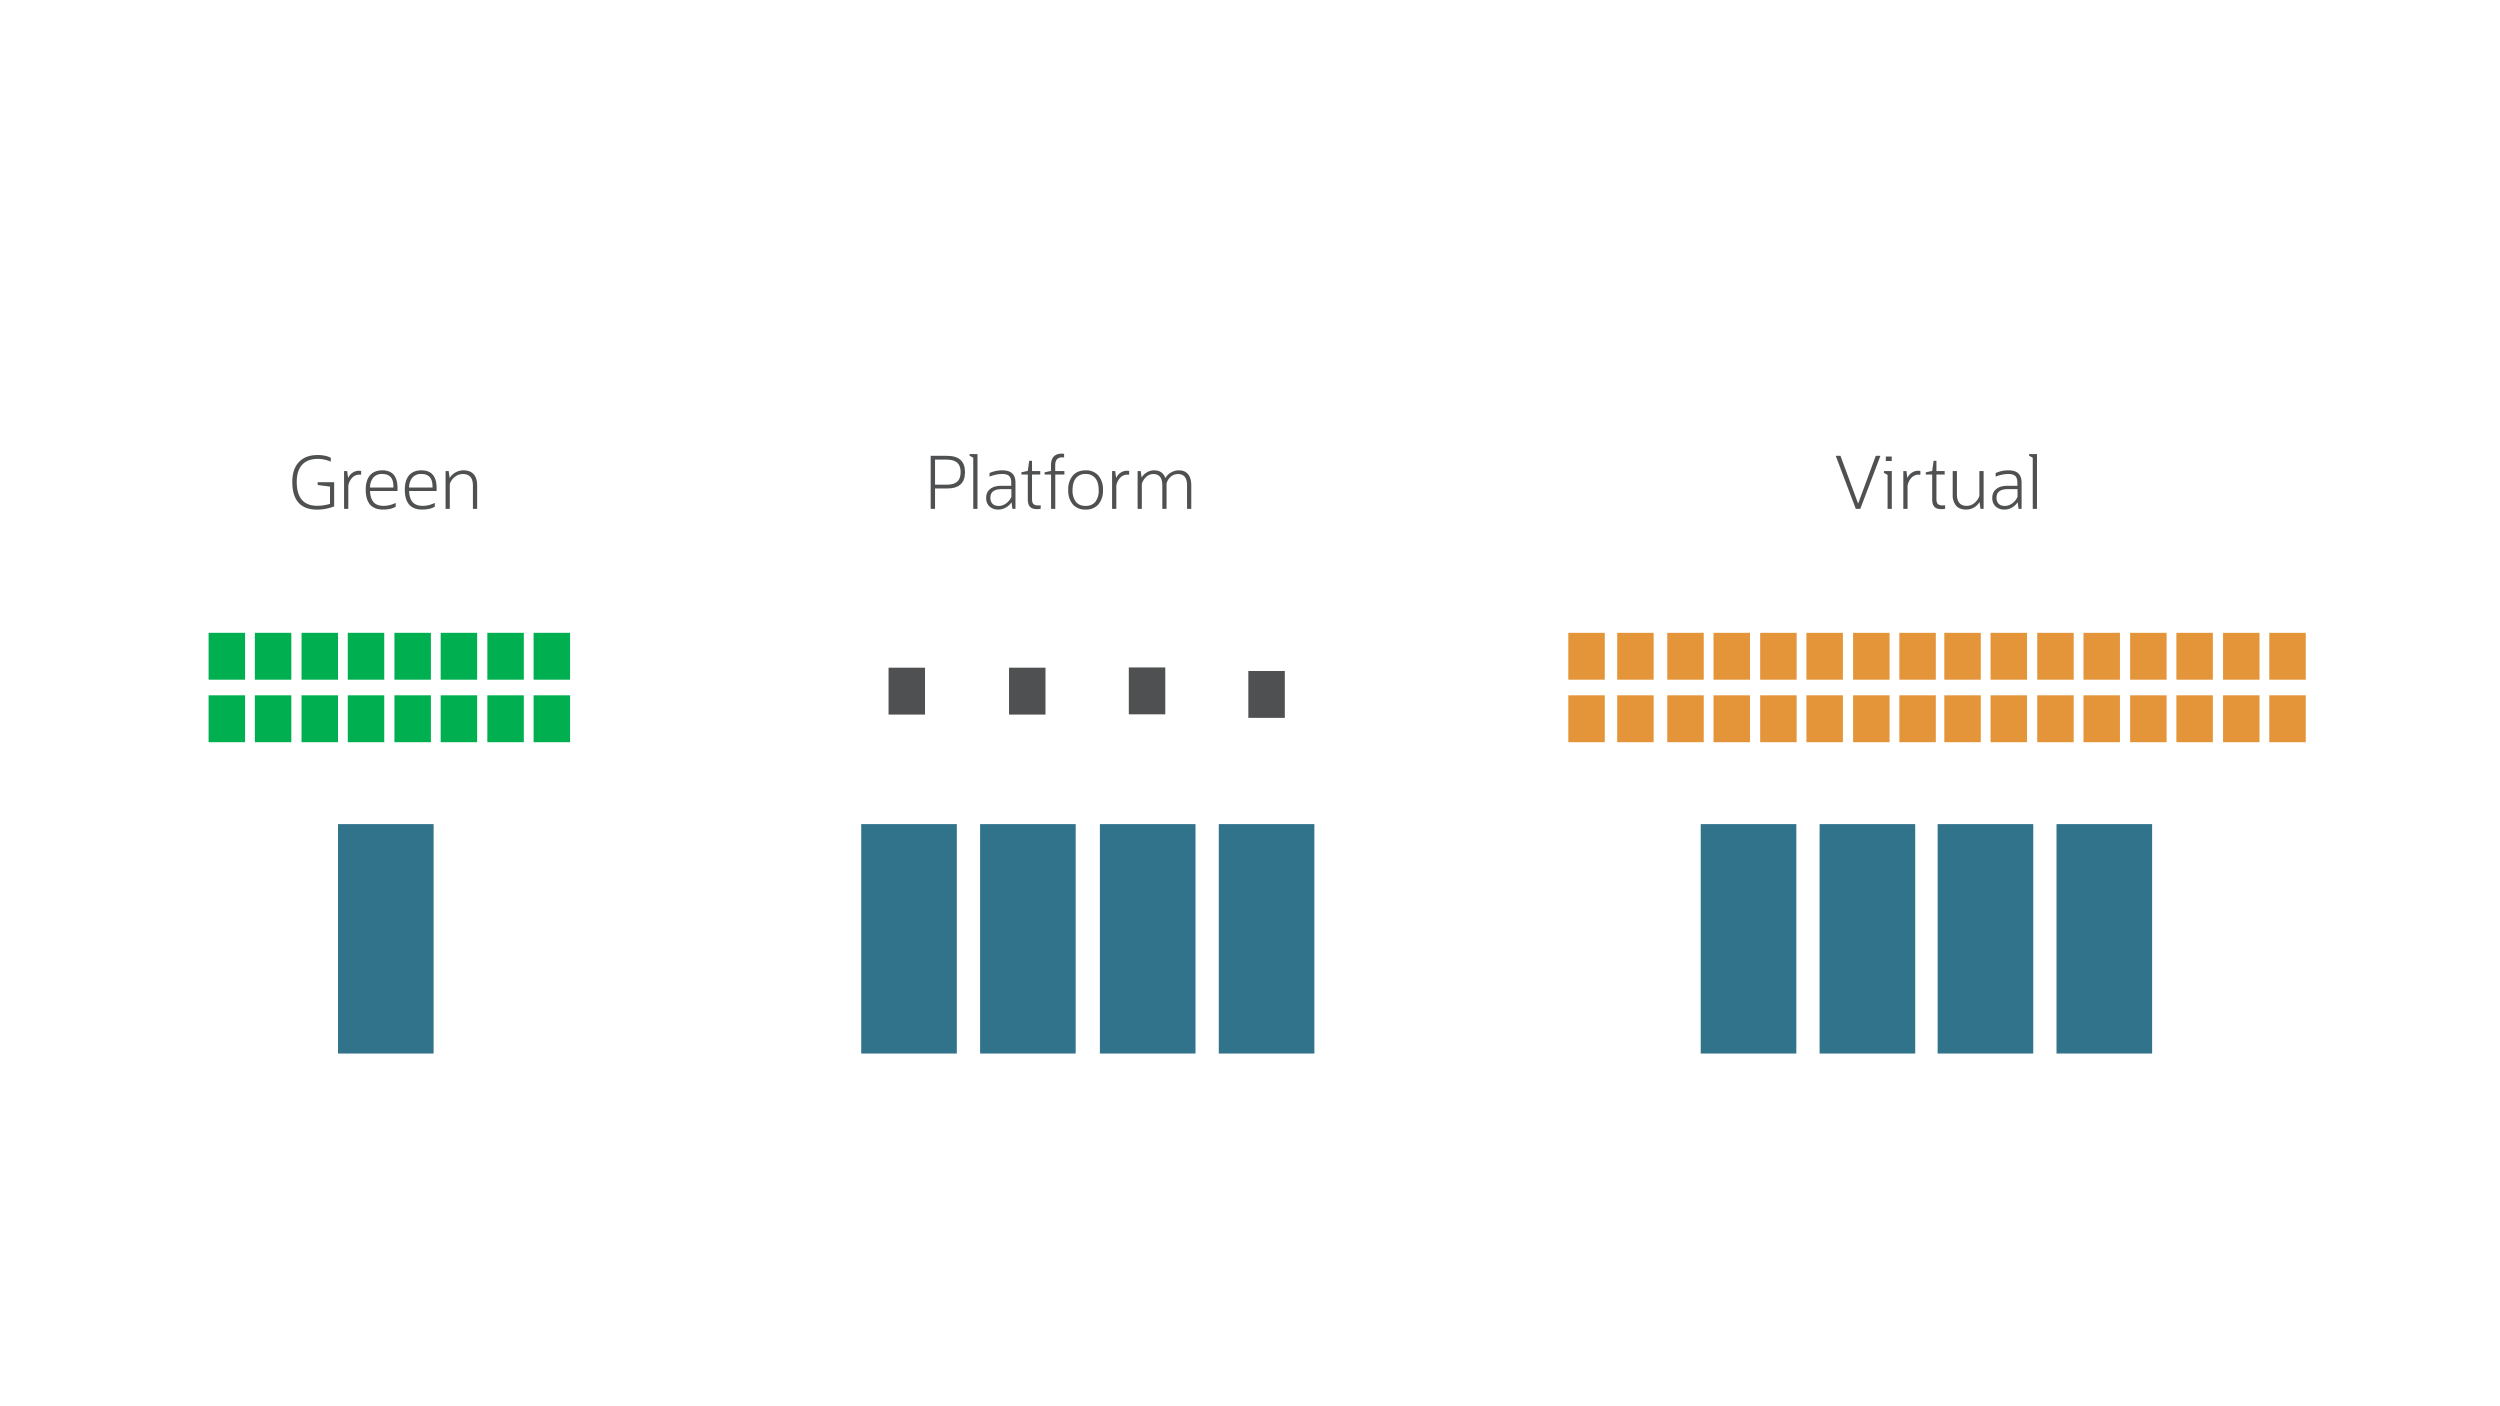 <svg width="1280" height="720" viewBox="0 0 960 540" xmlns="http://www.w3.org/2000/svg" xmlns:xlink="http://www.w3.org/1999/xlink">
    <rect x="0" y="0" width="960" height="540" fill="#333333" stroke="none"/>
    <defs></defs>
    <clipPath id="a">
        <path transform="matrix(1 0 0 -1 0 540)" d="M0 0h960v540H0z"></path>
    </clipPath>
    <g clip-path="url(#a)">
        <path d="M0 0h960v540H0z" fill="#fff"></path>
        <path d="M129.792 316.456h36.715v88.102h-36.715zm0 0" fill="#32738c" data-name="P"></path>
        <path d="M 97.862 243 L 111.868 243 L 111.868 261.004 L 97.862 261.004 L 97.862 243 Z" fill="#00b050" data-name="P"></path>
        <path d="M 80.102 242.895" fill="#00b050" data-name="P"></path>
        <path d="M 80.102 243 L 94.108 243 L 94.108 261.004 L 80.102 261.004 L 80.102 243 Z" fill="#00b050" data-name="P"></path>
        <path d="M 204.903 267 L 218.909 267 L 218.909 285.003 L 204.903 285.003 L 204.903 267 Z" fill="#00b050" data-name="P"></path>
        <path d="M 187.143 267 L 201.149 267 L 201.149 285.003 L 187.143 285.003 L 187.143 267 Z" fill="#00b050" data-name="P"></path>
        <path d="M 169.219 267 L 183.225 267 L 183.225 285.003 L 169.219 285.003 L 169.219 267 Z" fill="#00b050" data-name="P"></path>
        <path d="M 151.459 267 L 165.465 267 L 165.465 285.003 L 151.459 285.003 L 151.459 267 Z" fill="#00b050" data-name="P"></path>
        <path d="M 133.546 267 L 147.552 267 L 147.552 285.003 L 133.546 285.003 L 133.546 267 Z" fill="#00b050" data-name="P"></path>
        <path d="M 115.786 267 L 129.792 267 L 129.792 285.003 L 115.786 285.003 L 115.786 267 Z" fill="#00b050" data-name="P"></path>
        <path d="M 97.862 267 L 111.868 267 L 111.868 285.003 L 97.862 285.003 L 97.862 267 Z" fill="#00b050" data-name="P"></path>
        <path d="M 80.102 267 L 94.108 267 L 94.108 285.003 L 80.102 285.003 L 80.102 267 Z" fill="#00b050" data-name="P"></path>
        <path d="M 204.903 243 L 218.909 243 L 218.909 261.004 L 204.903 261.004 L 204.903 243 Z" fill="#00b050" data-name="P"></path>
        <path d="M 187.143 243 L 201.149 243 L 201.149 261.004 L 187.143 261.004 L 187.143 243 Z" fill="#00b050" data-name="P"></path>
        <path d="M 169.219 243 L 183.225 243 L 183.225 261.004 L 169.219 261.004 L 169.219 243 Z" fill="#00b050" data-name="P"></path>
        <path d="M 151.459 243 L 165.465 243 L 165.465 261.004 L 151.459 261.004 L 151.459 243 Z" fill="#00b050" data-name="P"></path>
        <path d="M 133.546 243 L 147.552 243 L 147.552 261.004 L 133.546 261.004 L 133.546 243 Z" fill="#00b050" data-name="P"></path>
        <path d="M 115.786 243 L 129.792 243 L 129.792 261.004 L 115.786 261.004 L 115.786 243 Z" fill="#00b050" data-name="P"></path>
        <path d="M341.204 256.395h14.006v18.004h-14.006zM387.464 256.395h14.006v18.004h-14.006zM433.461 256.299h14.005v18.003h-14.005zM479.362 257.657h14.005v18.004h-14.005zm0 0" fill="#4e5051" data-name="P"></path>
        <path d="M330.704 316.456h36.715v88.102h-36.715zM376.353 316.456h36.714v88.102h-36.714zM422.359 316.456h36.715v88.102h-36.715zM468.007 316.456h36.715v88.102h-36.715zM653.076 316.456h36.715v88.102h-36.715zM698.724 316.456h36.715v88.102h-36.715zM744.053 316.456h36.715v88.102h-36.715zM789.701 316.456h36.715v88.102h-36.715zm0 0" fill="#32738c" data-name="P"></path>
        <g data-name="P">
            <symbol id="A">
                <path d="M.348.338v.038h.226V.044A.667.667 0 0 0 .341 0C.114 0 0 .127 0 .381c0 .117.03.208.091.272.06.064.147.096.259.096a.456.456 0 0 0 .097-.01.283.283 0 0 0 .081-.028V.658a.45.45 0 0 1-.177.038C.256.696.184.669.135.615.085.561.061.483.061.381c0-.219.094-.328.281-.328.059 0 .117.009.175.026v.237L.348.338z"></path>
            </symbol>
            <symbol id="B">
                <path d="M0 0v.518h.043L.055.423c.014.03.034.054.061.072a.154.154 0 0 0 .118.024v-.05H.21A.133.133 0 0 1 .113.428.208.208 0 0 1 .058.315V0H0z"></path>
            </symbol>
            <symbol id="C">
                <path d="M.411.04A.225.225 0 0 0 .336.01.465.465 0 0 0 .239 0C.079 0 0 .091 0 .274c0 .085.02.15.058.196.04.045.096.068.169.068.14 0 .209-.081.209-.243v-.04H.059C.062.185.078.135.108.101c.03-.033.076-.05.136-.05.055 0 .111.013.167.04V.04M.227.488A.155.155 0 0 1 .105.44.216.216 0 0 1 .059.302H.38v.014C.38.431.329.488.227.488z"></path>
            </symbol>
            <symbol id="D">
                <path d="M0 0v.518h.043L.056.423a.224.224 0 0 0 .191.105C.307.528.353.51.385.475.417.44.433.388.433.321V0H.375v.319c0 .105-.046.158-.138.158A.178.178 0 0 1 .131.441.214.214 0 0 1 .058.342V0H0z"></path>
            </symbol>
            <use transform="matrix(28, 0, 0, -28, 112.243, 195.701)" fill="#4e5051" xlink:href="#A"></use>
            <use transform="matrix(28, 0, 0, -28, 132.123, 195.393)" fill="#4e5051" xlink:href="#B"></use>
            <use transform="matrix(28, 0, 0, -28, 140.439, 195.673)" fill="#4e5051" xlink:href="#C"></use>
            <use transform="matrix(28, 0, 0, -28, 155.447, 195.673)" fill="#4e5051" xlink:href="#C"></use>
            <use transform="matrix(28, 0, 0, -28, 171.099, 195.393)" fill="#4e5051" xlink:href="#D"></use>
        </g>
        <path d="M 746.612 243 L 760.618 243 L 760.618 261.003 L 746.612 261.003 L 746.612 243 Z" fill="#e59539" data-name="P"></path>
        <path d="M 729.349 269.895" fill="#e59539" data-name="P"></path>
        <path d="M 729.349 267 L 743.355 267 L 743.355 285.004 L 729.349 285.004 L 729.349 267 Z" fill="#e59539" data-name="P"></path>
        <path d="M 711.589 267 L 725.595 267 L 725.595 285.004 L 711.589 285.004 L 711.589 267 Z" fill="#e59539" data-name="P"></path>
        <path d="M 693.665 267 L 707.671 267 L 707.671 285.004 L 693.665 285.004 L 693.665 267 Z" fill="#e59539" data-name="P"></path>
        <path d="M 675.905 267 L 689.911 267 L 689.911 285.004 L 675.905 285.004 L 675.905 267 Z" fill="#e59539" data-name="P"></path>
        <path d="M 657.992 267 L 671.998 267 L 671.998 285.004 L 657.992 285.004 L 657.992 267 Z" fill="#e59539" data-name="P"></path>
        <path d="M 640.232 267 L 654.238 267 L 654.238 285.004 L 640.232 285.004 L 640.232 267 Z" fill="#e59539" data-name="P"></path>
        <path d="M 621 267 L 635.006 267 L 635.006 285.004 L 621 285.004 L 621 267 Z" fill="#e59539" data-name="P"></path>
        <path d="M 602.225 267 L 616.231 267 L 616.231 285.004 L 602.225 285.004 L 602.225 267 Z" fill="#e59539" data-name="P"></path>
        <path d="M 729.349 243 L 743.355 243 L 743.355 261.004 L 729.349 261.004 L 729.349 243 Z" fill="#e59539" data-name="P"></path>
        <path d="M 711.589 243 L 725.595 243 L 725.595 261.004 L 711.589 261.004 L 711.589 243 Z" fill="#e59539" data-name="P"></path>
        <path d="M 693.665 243 L 707.671 243 L 707.671 261.004 L 693.665 261.004 L 693.665 243 Z" fill="#e59539" data-name="P"></path>
        <path d="M 675.905 243 L 689.911 243 L 689.911 261.004 L 675.905 261.004 L 675.905 243 Z" fill="#e59539" data-name="P"></path>
        <path d="M 657.992 243 L 671.998 243 L 671.998 261.004 L 657.992 261.004 L 657.992 243 Z" fill="#e59539" data-name="P"></path>
        <path d="M 640.232 243 L 654.238 243 L 654.238 261.004 L 640.232 261.004 L 640.232 243 Z" fill="#e59539" data-name="P"></path>
        <path d="M 621 243 L 635.006 243 L 635.006 261.004 L 621 261.004 L 621 243 Z" fill="#e59539" data-name="P"></path>
        <path d="M 602.225 243 L 616.231 243 L 616.231 261.004 L 602.225 261.004 L 602.225 243 Z" fill="#e59539" data-name="P"></path>
        <path d="M 871.413 267 L 885.419 267 L 885.419 285.004 L 871.413 285.004 L 871.413 267 Z" fill="#e59539" data-name="P"></path>
        <path d="M 853.653 267 L 867.659 267 L 867.659 285.004 L 853.653 285.004 L 853.653 267 Z" fill="#e59539" data-name="P"></path>
        <path d="M 835.729 267 L 849.735 267 L 849.735 285.004 L 835.729 285.004 L 835.729 267 Z" fill="#e59539" data-name="P"></path>
        <path d="M 817.969 267 L 831.975 267 L 831.975 285.004 L 817.969 285.004 L 817.969 267 Z" fill="#e59539" data-name="P"></path>
        <path d="M 800.056 267 L 814.062 267 L 814.062 285.004 L 800.056 285.004 L 800.056 267 Z" fill="#e59539" data-name="P"></path>
        <path d="M 782.296 267 L 796.302 267 L 796.302 285.004 L 782.296 285.004 L 782.296 267 Z" fill="#e59539" data-name="P"></path>
        <path d="M 764.372 267 L 778.378 267 L 778.378 285.004 L 764.372 285.004 L 764.372 267 Z" fill="#e59539" data-name="P"></path>
        <path d="M 746.612 267 L 760.618 267 L 760.618 285.004 L 746.612 285.004 L 746.612 267 Z" fill="#e59539" data-name="P"></path>
        <path d="M 871.413 243 L 885.419 243 L 885.419 261.003 L 871.413 261.003 L 871.413 243 Z" fill="#e59539" data-name="P"></path>
        <path d="M 853.653 243 L 867.659 243 L 867.659 261.003 L 853.653 261.003 L 853.653 243 Z" fill="#e59539" data-name="P"></path>
        <path d="M 835.729 243 L 849.735 243 L 849.735 261.003 L 835.729 261.003 L 835.729 243 Z" fill="#e59539" data-name="P"></path>
        <path d="M 817.969 243 L 831.975 243 L 831.975 261.003 L 817.969 261.003 L 817.969 243 Z" fill="#e59539" data-name="P"></path>
        <path d="M 800.056 243 L 814.062 243 L 814.062 261.003 L 800.056 261.003 L 800.056 243 Z" fill="#e59539" data-name="P"></path>
        <path d="M 782.296 243 L 796.302 243 L 796.302 261.003 L 782.296 261.003 L 782.296 243 Z" fill="#e59539" data-name="P"></path>
        <path d="M 764.372 243 L 778.378 243 L 778.378 261.003 L 764.372 261.003 L 764.372 243 Z" fill="#e59539" data-name="P"></path>
        <g data-name="P">
            <symbol id="E">
                <path d="M0 0v.727h.225C.389.727.471.652.471.503.471.353.389.279.225.279H.06V0H0m.216.675H.06V.331h.156c.067 0 .117.014.148.041C.395.4.411.444.411.503c0 .06-.016.103-.047.13C.333.661.284.675.216.675z"></path>
            </symbol>
            <symbol id="F">
                <path d="M.05 0v.701L0 .728v.023h.108V0H.05z"></path>
            </symbol>
            <symbol id="G">
                <path d="M.36.01.348.101A.227.227 0 0 0 .269.027.201.201 0 0 0 .169 0a.174.174 0 0 0-.124.043A.156.156 0 0 0 0 .16c0 .053.018.093.055.122.037.03.088.044.153.044h.136V.37c0 .042-.01.072-.029.09C.295.479.263.488.218.488A.463.463 0 0 1 .046.451v.05A.421.421 0 0 0 .22.538C.282.538.328.524.357.496.387.468.402.426.402.368V.01H.36M.173.05c.035 0 .069.012.101.035a.217.217 0 0 1 .072.09V.28H.213C.11.28.058.241.058.163c0-.036.01-.064.03-.084C.108.059.136.05.173.05z"></path>
            </symbol>
            <symbol id="H">
                <path d="M.088.138v.336H0v.031l.088.019.019.139h.039V.522h.113V.474H.146V.138c0-.031.006-.054.019-.067.013-.013.034-.02.063-.02h.019a.74.74 0 0 0 .018.002V.005A.205.205 0 0 0 .216 0C.171 0 .139.01.118.032c-.02.022-.03.057-.03.106z"></path>
            </symbol>
            <symbol id="I">
                <path d="M.088 0v.47H0v.031L.087.52v.077c0 .107.05.16.151.16.01 0 .019-.001.029-.003v-.05a.121.121 0 0 1-.015.001.067.067 0 0 1-.011.001C.177.706.145.67.145.597V.518h.126V.47H.146V0H.088z"></path>
            </symbol>
            <symbol id="J">
                <path d="M.238 0a.223.223 0 0 0-.175.07A.288.288 0 0 0 0 .268a.29.29 0 0 0 .063.199c.042.047.1.071.175.071A.222.222 0 0 0 .413.467.29.29 0 0 0 .476.268.288.288 0 0 0 .413.07.222.222 0 0 0 .238 0m0 .05C.296.05.34.069.371.106a.25.25 0 0 1 .046.162C.417.339.401.394.37.431a.16.16 0 0 1-.132.057.163.163 0 0 1-.133-.057C.075.394.059.339.059.268A.25.25 0 0 1 .105.106C.135.069.18.05.238.05z"></path>
            </symbol>
            <symbol id="K">
                <path d="M0 0v.518h.043L.055.429A.21.21 0 0 0 .127.5c.03.019.063.028.098.028.079 0 .13-.035.156-.106a.196.196 0 0 0 .077.076c.034.02.07.03.107.03C.62.528.663.51.692.475.722.44.736.388.736.321V0H.678v.32c0 .105-.041.157-.123.157A.15.15 0 0 1 .458.443.192.192 0 0 1 .397.35V0H.339v.32c0 .105-.041.157-.124.157A.142.142 0 0 1 .12.44.21.21 0 0 1 .058.342V0H0z"></path>
            </symbol>
            <use transform="matrix(28, 0, 0, -28, 357.377, 195.393)" fill="#4e5051" xlink:href="#E"></use>
            <use transform="matrix(28, 0, 0, -28, 372.329, 195.393)" fill="#4e5051" xlink:href="#F"></use>
            <use transform="matrix(28, 0, 0, -28, 378.685, 195.673)" fill="#4e5051" xlink:href="#G"></use>
            <use transform="matrix(28, 0, 0, -28, 392.209, 195.505)" fill="#4e5051" xlink:href="#H"></use>
            <use transform="matrix(28, 0, 0, -28, 401.141, 195.393)" fill="#4e5051" xlink:href="#I"></use>
            <use transform="matrix(28, 0, 0, -28, 410.213, 195.673)" fill="#4e5051" xlink:href="#J"></use>
            <use transform="matrix(28, 0, 0, -28, 427.041, 195.393)" fill="#4e5051" xlink:href="#B"></use>
            <use transform="matrix(28, 0, 0, -28, 436.841, 195.393)" fill="#4e5051" xlink:href="#K"></use>
        </g>
        <g data-name="P">
            <symbol id="L">
                <path d="M.275 0 0 .727h.065L.307.072l.242.655h.064L.337 0H.275z"></path>
            </symbol>
            <symbol id="M">
                <path d="M.026.656v.061h.081V.656H.026M.05 0v.466L0 .493v.025h.108V0H.05z"></path>
            </symbol>
            <symbol id="N">
                <path d="M0 .207v.321h.058V.209c0-.105.045-.158.134-.158.037 0 .072.012.103.036a.227.227 0 0 1 .071.099v.342h.058V.01H.381L.368.104A.21.21 0 0 0 .182 0C.123 0 .078.018.047.053A.227.227 0 0 0 0 .207z"></path>
            </symbol>
            <use transform="matrix(28, 0, 0, -28, 704.922, 195.393)" fill="#4e5051" xlink:href="#L"></use>
            <use transform="matrix(28, 0, 0, -28, 723.43, 195.393)" fill="#4e5051" xlink:href="#M"></use>
            <use transform="matrix(28, 0, 0, -28, 730.878, 195.393)" fill="#4e5051" xlink:href="#B"></use>
            <use transform="matrix(28, 0, 0, -28, 739.502, 195.505)" fill="#4e5051" xlink:href="#H"></use>
            <use transform="matrix(28, 0, 0, -28, 749.834, 195.673)" fill="#4e5051" xlink:href="#N"></use>
            <use transform="matrix(28, 0, 0, -28, 765.038, 195.673)" fill="#4e5051" xlink:href="#G"></use>
            <use transform="matrix(28, 0, 0, -28, 779.178, 195.393)" fill="#4e5051" xlink:href="#F"></use>
        </g>
    </g>
</svg>